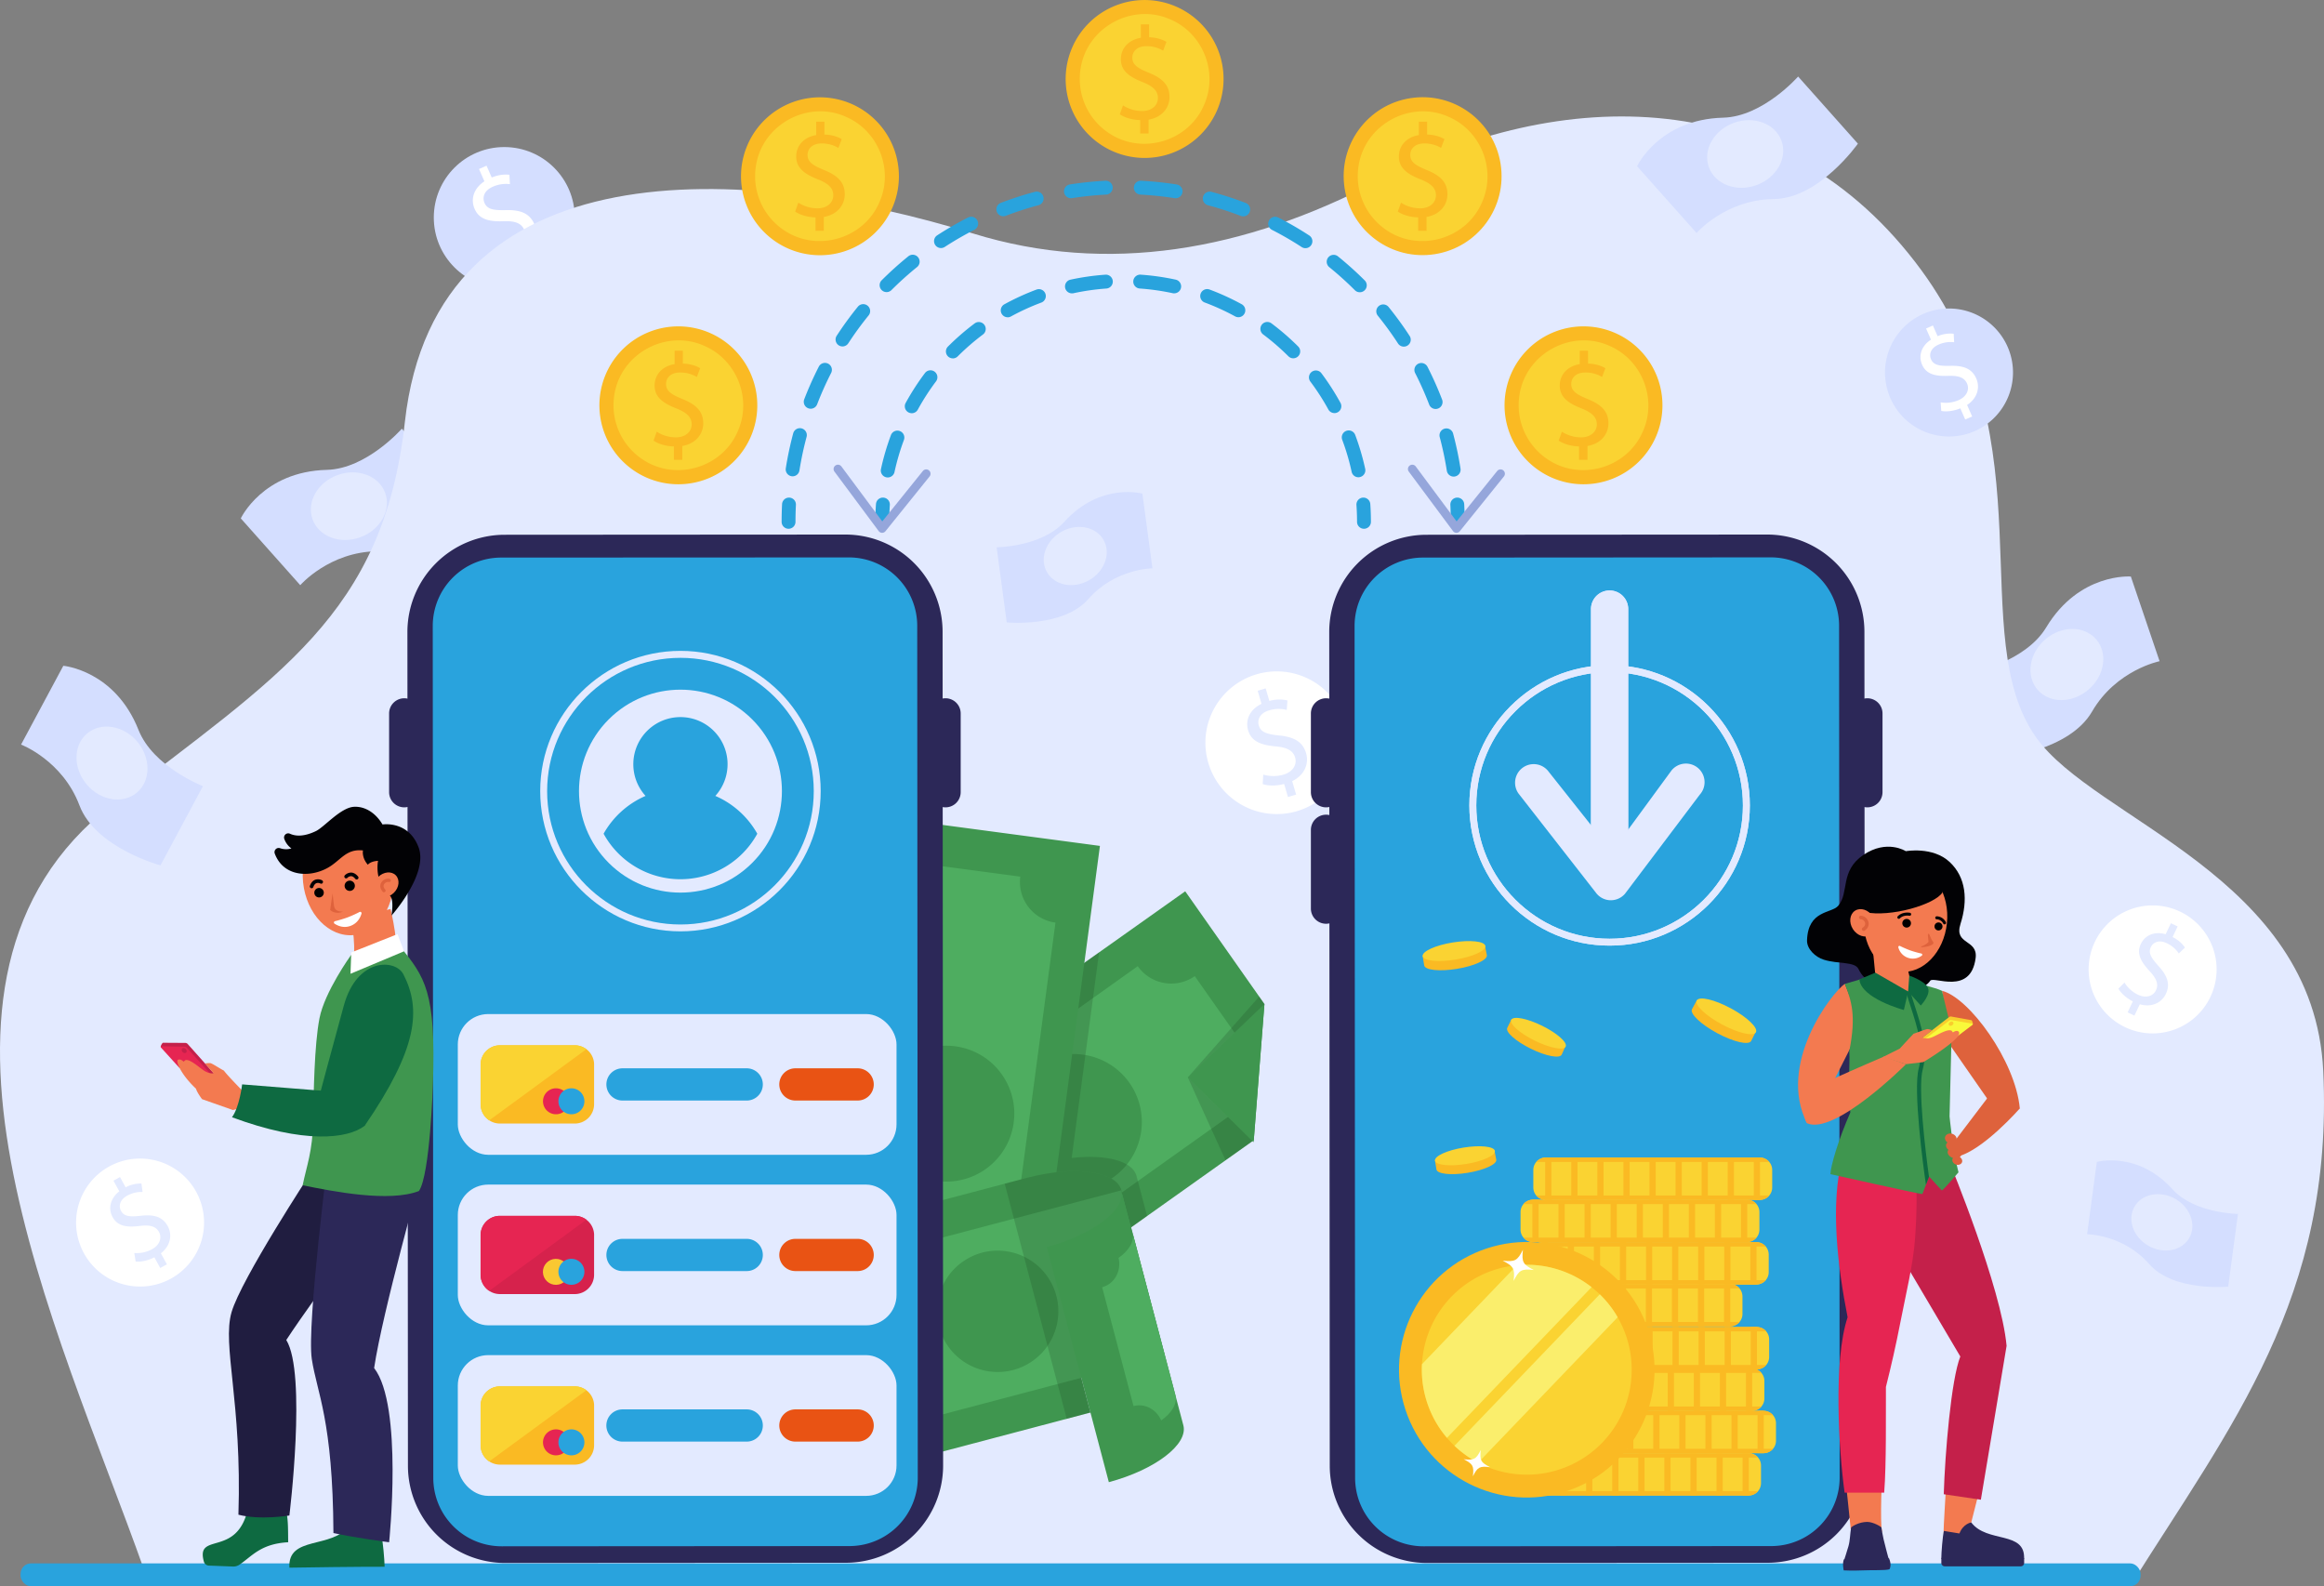 <svg xmlns="http://www.w3.org/2000/svg" viewBox="0 0 2684.6 1832.25"><rect x="0" y="0" width="2684.6" height="1832.25" fill="#808080" stroke="none"/><defs><style>.cls-1{isolation:isolate;}.cls-2{fill:#d4deff;}.cls-3{fill:#fff;}.cls-4{fill:#e3eaff;}.cls-5{fill:#29a3dd;}.cls-6{fill:#3f964f;}.cls-7{fill:#4ead60;}.cls-8{fill:#193f1e;opacity:0.2;mix-blend-mode:color-burn;}.cls-9{fill:#2c2858;}.cls-10{fill:#0e6a41;}.cls-11{fill:#201d40;}.cls-12{fill:#c4204a;}.cls-13{fill:#e62552;}.cls-14{fill:#f37a50;}.cls-15{fill:#de623c;}.cls-16{fill:#020205;}.cls-17{fill:#faba23;}.cls-18{fill:#fad332;}.cls-19{fill:#95a6db;}.cls-20{fill:#faee6c;}.cls-21{fill:#e95314;}.cls-22{fill:#f9cd2d;}.cls-23{fill:#f9f93a;}.cls-24{fill:#d6224c;}.cls-25{fill:#fac832;}</style></defs><g class="cls-1"><g id="Слой_1" data-name="Слой 1"><circle class="cls-2" cx="582.52" cy="251.28" r="81.41"/><path class="cls-3" d="M659.67,369.2,653.41,355c-8.21,3.45-17.75,4.64-24.22,3.29l-.77-10.9a41,41,0,0,0,22.89-2.87c10-4.39,14.19-13.13,10.66-21.14-3.4-7.72-11-10.09-23.24-9.72-16.81.69-28.51-1.88-33.89-14.1-5.14-11.66-.75-24.17,11.25-32l-6.25-14.19,8.71-3.84,6,13.63c8.56-3.43,15.31-3.72,20.44-3.12l.57,10.82a37.08,37.08,0,0,0-19.81,3c-10.82,4.76-12,13-9.57,18.64,3.21,7.31,10,8.67,24.48,8.35,17.07-.48,27.59,3.61,33.1,16.12,4.89,11.1,1.74,24.9-11.68,33.66l6.44,14.62Z" transform="translate(-56.52 -58.14)"/><path class="cls-2" d="M403.36,734.08l-68.68-77.14s25.26-54.15,99.43-56.07c46-1.19,86.59-47.54,86.59-47.54l69,77.55s-44.68,63.55-97.26,64C436.88,695.41,403.36,734.08,403.36,734.08Z" transform="translate(-56.52 -58.14)"/><path class="cls-4" d="M501.51,627.6c7.2,19.87-5.75,42.79-28.93,51.19s-47.82-.89-55-20.76,5.75-42.79,28.93-51.19S494.3,607.73,501.51,627.6Z" transform="translate(-56.52 -58.14)"/><path class="cls-2" d="M2551.19,821.89,2518,724.09s-59.56-4.74-97.83,58.82c-23.72,39.41-84.07,51.86-84.07,51.86l33.39,98.32s77.32-7.5,103.68-53C2501,832,2551.19,821.89,2551.19,821.89Z" transform="translate(-56.52 -58.14)"/><path class="cls-4" d="M2410.15,854.72c13.73,16.07,40,16.11,58.8.09s22.81-42,9.08-58.09-40.05-16.11-58.8-.1S2396.42,838.65,2410.15,854.72Z" transform="translate(-56.52 -58.14)"/><path class="cls-4" d="M2517.15,1890.39c116-185.06,235.56-333.1,223.07-595.43-10.71-224.81-264.49-289.74-331.87-385.39-82.46-117.08,14.27-339-132-538.84-160.23-218.84-416.92-214-628.05-103.49C1494.09,348,1335.8,375.76,1180.8,327.91,918.84,247,559.89,224.42,524.21,545.58,499.39,768.91,377.9,838.2,185.2,988.07c-259.93,202.17-62.12,601.85,38.08,884.32Z" transform="translate(-56.52 -58.14)"/><rect class="cls-5" x="23.77" y="1805.84" width="2448.92" height="26.41" rx="12.06"/><path class="cls-3" d="M1610.43,892.77A82.41,82.41,0,1,1,1508.1,837,82.42,82.42,0,0,1,1610.43,892.77Z" transform="translate(-56.52 -58.14)"/><path class="cls-4" d="M1544.32,978.74l-4.43-15.06c-8.69,2.4-18.43,2.35-24.74.16l.63-11a41.41,41.41,0,0,0,23.36.09c10.59-3.12,15.94-11.34,13.44-19.84-2.41-8.2-9.72-11.55-22.07-12.78-17-1.48-28.37-5.58-32.19-18.55-3.65-12.37,2.38-24.36,15.44-30.63L1509.33,856l9.24-2.72,4.26,14.46c9-2.34,15.85-1.75,20.92-.49l-.83,10.94a37.54,37.54,0,0,0-20.28.46c-11.48,3.38-13.78,11.51-12,17.48,2.28,7.75,8.94,10,23.49,11.55,17.2,1.74,27.24,7.21,31.15,20.48,3.46,11.78-1.49,25.23-16.1,32.28l4.57,15.51Z" transform="translate(-56.52 -58.14)"/><polygon class="cls-6" points="1369.13 1029.53 1269.63 1100.06 956.77 1321.85 924.37 1344.81 949.03 1379.9 1085.84 1574.57 1325.08 1404.63 1446.87 1318.12 1448.31 1317.11 1460.64 1159.75 1369.13 1029.53"/><path class="cls-7" d="M1498.67,1273.8l-62-88.14a47.27,47.27,0,0,1-65.85-11.49l-290,206.54a47.27,47.27,0,0,1-11.49,65.86l61.94,88.14a47.28,47.28,0,0,1,65.86,11.49l290-206.54A47.27,47.27,0,0,1,1498.67,1273.8Z" transform="translate(-56.52 -58.14)"/><path class="cls-6" d="M1361.26,1309a78.47,78.47,0,1,0-19.08,109.33A78.47,78.47,0,0,0,1361.26,1309Z" transform="translate(-56.52 -58.14)"/><polygon class="cls-6" points="1460.64 1159.75 1372.07 1244.45 1446.87 1318.12 1448.13 1319.36 1448.31 1317.11 1460.64 1159.75"/><polygon class="cls-8" points="1415.63 1340.08 1372.07 1244.45 1446.87 1318.12 1415.63 1340.08"/><polygon class="cls-8" points="1460.64 1159.75 1372.07 1244.45 1454.57 1151.12 1460.64 1159.75"/><path class="cls-8" d="M1326.15,1158.2,1013.29,1380l-7.74,58,136.81,194.67,239.24-169.94-12.22-46.28c-4.62-17.49-35.62-25.22-74.88-20.79Z" transform="translate(-56.52 -58.14)"/><rect class="cls-6" x="816.79" y="1201.34" width="655.75" height="280.82" transform="translate(-393.07 2240.96) rotate(-82.41)"/><path class="cls-7" d="M1235.13,1070.73l-106.78-14.23a47.28,47.28,0,0,1-53.1,40.61l-61.67,462.55a47.28,47.28,0,0,1,40.62,53.11L1161,1627a47.28,47.28,0,0,1,53.1-40.62l61.66-462.54A47.28,47.28,0,0,1,1235.13,1070.73Z" transform="translate(-56.52 -58.14)"/><circle class="cls-6" cx="1149.78" cy="1344.57" r="78.48" transform="translate(-453.14 2145.8) rotate(-78.53)"/><path class="cls-6" d="M1244.51,1418.21,977.05,1488.8l71.66,271.52,267.46-70.59-50.43-191.08c53.43-14.31,91.91-43.65,86.08-65.74s-53.78-28.62-107.31-14.7Z" transform="translate(-56.52 -58.14)"/><rect class="cls-7" x="1127.54" y="1412.75" width="197.58" height="310.94" transform="translate(-33.55 3096) rotate(-104.78)"/><circle class="cls-6" cx="1209.02" cy="1572.79" r="70.1" transform="translate(-717.39 852.15) rotate(-32.94)"/><path class="cls-8" d="M1244.51,1418.21l-27.4,7.22L1288.77,1697l124.1-32.75-61-231.3c-5.83-22.1-53.78-28.62-107.31-14.7Z" transform="translate(-56.52 -58.14)"/><path class="cls-6" d="M1351.82,1432.91c5.83,22.09-32.65,51.43-86.08,65.74l71.66,271.53h0c53.43-14.31,91.91-43.64,86.07-65.74Z" transform="translate(-56.52 -58.14)"/><path class="cls-7" d="M1364.75,1481.91c2.58,9.77-4,20.7-16.09,29.19,3.58,15.08-4.76,30.13-18.91,33.87l-.07,0,36.24,137.28.07,0c13-3.43,26.43,3.87,31.89,16.6,12.26-8.51,19-19.54,16.37-29.39Z" transform="translate(-56.52 -58.14)"/><path class="cls-9" d="M1033.68,1863.26l-393.49.25a112.36,112.36,0,0,1-112.44-112.3l-.61-962.91a112.37,112.37,0,0,1,112.3-112.45l393.48-.25a112.37,112.37,0,0,1,112.45,112.31l.61,962.9A112.37,112.37,0,0,1,1033.68,1863.26Z" transform="translate(-56.52 -58.14)"/><path class="cls-5" d="M1037.73,1844l-401.62.26a79,79,0,0,1-79.07-79l-.62-984a79,79,0,0,1,79-79.07L1037,702a79,79,0,0,1,79.07,79l.62,984A79,79,0,0,1,1037.73,1844Z" transform="translate(-56.52 -58.14)"/><path class="cls-9" d="M523.5,990.69h0A17.54,17.54,0,0,1,506,973.15v-90.9a17.54,17.54,0,0,1,17.54-17.54h0A17.53,17.53,0,0,1,541,882.25v90.9A17.53,17.53,0,0,1,523.5,990.69Z" transform="translate(-56.52 -58.14)"/><path class="cls-9" d="M1148.74,990.69h0a17.54,17.54,0,0,1-17.54-17.54v-90.9a17.54,17.54,0,0,1,17.54-17.54h0a17.53,17.53,0,0,1,17.53,17.54v90.9A17.53,17.53,0,0,1,1148.74,990.69Z" transform="translate(-56.52 -58.14)"/><path class="cls-9" d="M2098.53,1863.26l-393.48.25a112.38,112.38,0,0,1-112.45-112.3L1592,788.3A112.37,112.37,0,0,1,1704.3,675.85l393.48-.25a112.38,112.38,0,0,1,112.45,112.31l.61,962.9A112.37,112.37,0,0,1,2098.53,1863.26Z" transform="translate(-56.52 -58.14)"/><path class="cls-5" d="M2102.59,1844l-401.62.26a79,79,0,0,1-79.07-79l-.62-984a79,79,0,0,1,79-79.07l401.62-.25a79,79,0,0,1,79.07,79l.62,984A79,79,0,0,1,2102.59,1844Z" transform="translate(-56.52 -58.14)"/><path class="cls-9" d="M1588.35,990.69h0a17.53,17.53,0,0,1-17.53-17.54v-90.9a17.53,17.53,0,0,1,17.53-17.54h0a17.54,17.54,0,0,1,17.54,17.54v90.9A17.54,17.54,0,0,1,1588.35,990.69Z" transform="translate(-56.52 -58.14)"/><path class="cls-9" d="M2213.6,990.69h0a17.54,17.54,0,0,1-17.54-17.54v-90.9a17.54,17.54,0,0,1,17.54-17.54h0a17.53,17.53,0,0,1,17.53,17.54v90.9A17.53,17.53,0,0,1,2213.6,990.69Z" transform="translate(-56.52 -58.14)"/><path class="cls-9" d="M1588.35,1125.16h0a17.53,17.53,0,0,1-17.53-17.53v-90.91a17.53,17.53,0,0,1,17.53-17.53h0a17.53,17.53,0,0,1,17.54,17.53v90.91A17.53,17.53,0,0,1,1588.35,1125.16Z" transform="translate(-56.52 -58.14)"/><path class="cls-10" d="M342.67,1802.06c-13.22,55.52-60.48,25-50.59,60.07a6.27,6.27,0,0,0,5.87,4.42l27.75,1.07a12.55,12.55,0,0,0,7.53-2.18c14.64-10,24.57-24.14,56.19-25.86-.24-13.49.37-32.77-4.09-39.66Z" transform="translate(-56.52 -58.14)"/><path class="cls-11" d="M415.8,1412.48S335.1,1535.56,324,1573.85s12.16,103.16,7.94,233.91c25.23,6.54,58.86.92,58.86.92s20.24-164-3.57-202.72c35.68-54.44,125.28-173.28,125.28-173.28Z" transform="translate(-56.52 -58.14)"/><path class="cls-10" d="M460.55,1820c-20.53,28-71.79,11.42-69.73,48.94,77.69-1.24,110-1.07,110-1.07-.18-8.62-1.92-29.07-3.79-37.06Z" transform="translate(-56.52 -58.14)"/><path class="cls-9" d="M436.48,1387.6s-25.73,200.81-19.79,240.24,24.34,70.29,25,201.1c25.45,5.61,64.34,10.64,64.34,10.64s16.4-157.77-17.33-201.21c9.56-64.38,55.12-226.3,55.12-226.3Z" transform="translate(-56.52 -58.14)"/><path class="cls-12" d="M304.65,1299.19,273.27,1264a3.63,3.63,0,0,0-2.67-1.21l-25.83-.16c-.74,0-3,4.07-2.52,4.62l22.13,19.66a.73.73,0,0,0,.38.24l37.95,14.08C303.52,1301.49,305.22,1299.83,304.65,1299.19Z" transform="translate(-56.52 -58.14)"/><path class="cls-13" d="M302.25,1301.55l-29.89-33.17a3.67,3.67,0,0,0-2.67-1.21l-26.63-.48a.84.84,0,0,0-.64,1.4l21.05,23.21a.88.88,0,0,0,.38.24l37.53,11.38A.84.84,0,0,0,302.25,1301.55Z" transform="translate(-56.52 -58.14)"/><path class="cls-14" d="M361.31,1331.8l-21.62-10.59s-21.32-21.58-24.49-26.4c-4.74-2.4-13.71-8.45-15.73-8.68a33.1,33.1,0,0,0-6.15.4l10,11.38s-4.76.94-10.82-2.91-16.78-14.18-22-12.18l-1.87,1.65s-3.31-3.54-6.43-2.23,3.09,16.9,20.71,33.41c1.17,4.4,7,12.13,7,12.13l35.64,12.52Z" transform="translate(-56.52 -58.14)"/><path class="cls-12" d="M267.49,1273.39c1.27,1.26,3.09,1.5,4.07.52s.75-2.8-.52-4.07-3.09-1.5-4.07-.52S266.23,1272.12,267.49,1273.39Z" transform="translate(-56.52 -58.14)"/><path class="cls-14" d="M462,1172.86c-6.41,8.31,43.82,17.35,50.56.07s-4.83-64.79-4.83-64.79l-45.81,9.72S470.31,1162,462,1172.86Z" transform="translate(-56.52 -58.14)"/><ellipse class="cls-14" cx="465.44" cy="1074.84" rx="52.55" ry="66.9" transform="matrix(0.99, -0.1, 0.1, 0.99, -166.15, -3.7)"/><path d="M430.23,1091.14a5.47,5.47,0,1,1-3.3-7A5.46,5.46,0,0,1,430.23,1091.14Z" transform="translate(-56.52 -58.14)"/><path d="M466.1,1083.31a5.92,5.92,0,1,1-3.57-7.58A5.92,5.92,0,0,1,466.1,1083.31Z" transform="translate(-56.52 -58.14)"/><path class="cls-15" d="M440.68,1090c-1.16,8.61-2.77,19.21-2.77,19.21s5.66,6,15,1.84c-4.69.16-9.8-.74-10.58-6.73S440.68,1090,440.68,1090Z" transform="translate(-56.52 -58.14)"/><path class="cls-16" d="M428.63,1078.65a2.11,2.11,0,0,1-2.08,0,6.09,6.09,0,0,0-4.48-.38c-1.5.57-2.71,2-3.58,4.39a2.1,2.1,0,1,1-3.93-1.46c1.32-3.55,3.36-5.86,6.07-6.87a10.31,10.31,0,0,1,7.92.63,2.11,2.11,0,0,1,.84,2.85A2.07,2.07,0,0,1,428.63,1078.65Z" transform="translate(-56.52 -58.14)"/><path class="cls-16" d="M455.92,1072.67a2.09,2.09,0,0,0,2-.64,6.11,6.11,0,0,1,4.1-1.83c1.61,0,3.24,1,4.83,3a2.1,2.1,0,1,0,3.23-2.68c-2.41-2.91-5.1-4.43-8-4.49a10.35,10.35,0,0,0-7.27,3.21,2.1,2.1,0,0,0,1.13,3.46Z" transform="translate(-56.52 -58.14)"/><path class="cls-16" d="M507,1092.7c-19-15.92-13.76-40.24-13.76-40.24-9.22.6-11.8,4.54-11.8,4.54-7.42-8.51-5.61-16.53-5.61-16.53-20-2.17-25.84,12-41.09,20.3-20.89,11.42-50.88,9.94-60.82-16.64a4.83,4.83,0,0,1,6.11-6.25,21.31,21.31,0,0,0,13.13.28,22.74,22.74,0,0,1-8.31-11.26,4.81,4.81,0,0,1,6.71-5.69c5.69,2.61,15.29,3.94,29.88-3.08,9.71-4.66,28.7-27.35,44.15-28.08,12.62-.6,24.82,7,32.8,20.43,0,0,30.12-4.86,41.74,26.6,11.43,30.9-31.39,78.64-31.39,78.64S512,1097.59,507,1092.7Z" transform="translate(-56.52 -58.14)"/><path class="cls-3" d="M443,1125.11a1.61,1.61,0,0,1,.48-2.92,136.56,136.56,0,0,0,14.54-4.37,134.13,134.13,0,0,0,13.82-6.26,1.61,1.61,0,0,1,2.28,1.88c-1.2,4.19-4.36,11-12.46,14.09S446.67,1127.48,443,1125.11Z" transform="translate(-56.52 -58.14)"/><path class="cls-14" d="M493.44,1071.05c-6.19,6.1-7.16,15.15-2.16,20.21s14.05,4.22,20.24-1.88,7.15-15.16,2.16-20.22S499.62,1065,493.44,1071.05Z" transform="translate(-56.52 -58.14)"/><path class="cls-15" d="M499.45,1088.66a2,2,0,0,1-.74-.48c-3-3.17-3.73-7-1.89-10.38a9.15,9.15,0,0,1,9.56-4.59,1.9,1.9,0,1,1-.76,3.72,5.41,5.41,0,0,0-5.47,2.71c-1,1.85-.56,3.95,1.31,5.92a1.9,1.9,0,0,1-2,3.1Z" transform="translate(-56.52 -58.14)"/><path class="cls-6" d="M406.13,1427.22c35.83,7.31,100.25,19.93,134.32,6.65,12.89-18.51,16.16-123.18,16.16-123.18,3.72-107.74-9.2-123.73-38.33-159.83-12.23,5.62-42.84,10.41-56.29,10.52,0,0-30.49,42.33-36.44,73.06-6,31.17-6.71,86.59-7.27,118.33C417.66,1388,410.69,1405,406.13,1427.22Z" transform="translate(-56.52 -58.14)"/><path class="cls-10" d="M522.52,1183.57c21,40.8,16.21,86-44.72,174.93-42.68-3.73-51.05-39.3-51.05-39.3s11.73-44.16,27-99.71S513.35,1165.72,522.52,1183.57Z" transform="translate(-56.52 -58.14)"/><path class="cls-10" d="M336.21,1310.69l91.38,7.29s39.18-7.15,50.21,40.52c-19.62,15.27-70.25,21-153.29-9.84C333.3,1336.7,336.21,1310.69,336.21,1310.69Z" transform="translate(-56.52 -58.14)"/><polygon class="cls-3" points="405.75 1100.21 404.88 1124.79 466.7 1098.87 459.21 1078.99 405.75 1100.21"/><path class="cls-17" d="M923.67,562.89a91.2,91.2,0,1,1-47-120.13A91.2,91.2,0,0,1,923.67,562.89Z" transform="translate(-56.52 -58.14)"/><path class="cls-18" d="M908.75,556.35c-18,42.27-71.77,58-109.85,32.51a75.08,75.08,0,0,1-32.83-74c7.08-48.56,60.33-77,104.1-57.21C907.43,473.63,925.6,518.58,908.75,556.35Z" transform="translate(-56.52 -58.14)"/><path class="cls-17" d="M835,589.29l0-15.51c-8.91-.13-18.13-2.86-23.51-6.69l3.65-10.3a40.88,40.88,0,0,0,22.13,6.54c10.9,0,18.25-6.34,18.23-15.09,0-8.45-6-13.65-17.4-18.23-15.68-6.09-25.37-13.13-25.41-26.49,0-12.74,9-22.44,23.11-24.78l0-15.51,9.52,0,0,14.89c9.21.28,15.52,2.72,20,5.32l-3.81,10.14a37.23,37.23,0,0,0-19.36-5.17c-11.83,0-16.26,7.11-16.24,13.25,0,8,5.71,12,19.09,17.45,15.83,6.41,23.83,14.37,23.87,28,0,12.12-8.38,23.51-24.18,26.16l0,16Z" transform="translate(-56.52 -58.14)"/><path class="cls-17" d="M1087.26,298.32a91.2,91.2,0,1,1-47-120.12A91.2,91.2,0,0,1,1087.26,298.32Z" transform="translate(-56.52 -58.14)"/><path class="cls-18" d="M1072.34,291.79c-18,42.26-71.77,58-109.84,32.5a75,75,0,0,1-32.83-74c7.08-48.57,60.32-77,104.1-57.21C1071,209.06,1089.2,254,1072.34,291.79Z" transform="translate(-56.52 -58.14)"/><path class="cls-17" d="M998.59,324.72l0-15.51c-8.91-.12-18.13-2.86-23.51-6.69l3.66-10.29a40.93,40.93,0,0,0,22.12,6.54c10.91,0,18.26-6.35,18.23-15.1,0-8.45-6-13.65-17.4-18.22-15.68-6.1-25.37-13.14-25.41-26.49,0-12.75,9-22.45,23.12-24.79l-.05-15.51,9.52,0,0,14.89c9.21.28,15.51,2.72,20,5.32L1025,229a37.12,37.12,0,0,0-19.36-5.16c-11.82,0-16.26,7.1-16.24,13.25,0,8,5.72,12,19.09,17.45,15.83,6.4,23.84,14.36,23.88,28,0,12.13-8.38,23.51-24.19,26.17l0,16Z" transform="translate(-56.52 -58.14)"/><circle class="cls-17" cx="1699.88" cy="261.74" r="91.2" transform="translate(-76.55 207.59) rotate(-8.89)"/><path class="cls-18" d="M1768.5,291.79c-18,42.26-71.78,58-109.85,32.5a75.07,75.07,0,0,1-32.83-74c7.08-48.57,60.33-77,104.1-57.21C1767.18,209.06,1785.35,254,1768.5,291.79Z" transform="translate(-56.52 -58.14)"/><path class="cls-17" d="M1694.75,324.72l0-15.51c-8.9-.12-18.12-2.86-23.51-6.69l3.66-10.29a41,41,0,0,0,22.13,6.54c10.9,0,18.25-6.35,18.23-15.1,0-8.45-6-13.65-17.41-18.22-15.67-6.1-25.37-13.14-25.4-26.49,0-12.75,9-22.45,23.11-24.79l0-15.51,9.52,0,0,14.89c9.21.28,15.51,2.72,20,5.32L1721.19,229a37.12,37.12,0,0,0-19.36-5.16c-11.82,0-16.25,7.1-16.24,13.25,0,8,5.72,12,19.09,17.45,15.84,6.4,23.84,14.36,23.88,28,0,12.13-8.38,23.51-24.19,26.17l.05,16Z" transform="translate(-56.52 -58.14)"/><path class="cls-17" d="M1969.27,562.89a91.2,91.2,0,1,1-47-120.13A91.2,91.2,0,0,1,1969.27,562.89Z" transform="translate(-56.52 -58.14)"/><path class="cls-18" d="M1954.35,556.35c-18,42.27-71.77,58-109.84,32.51a75.06,75.06,0,0,1-32.83-74c7.08-48.56,60.32-77,104.1-57.21C1953,473.63,1971.21,518.58,1954.35,556.35Z" transform="translate(-56.52 -58.14)"/><path class="cls-17" d="M1880.6,589.29l0-15.51c-8.91-.13-18.13-2.86-23.51-6.69l3.66-10.3a40.85,40.85,0,0,0,22.12,6.54c10.91,0,18.26-6.34,18.23-15.09,0-8.45-6-13.65-17.4-18.23-15.68-6.09-25.37-13.13-25.41-26.49,0-12.74,9-22.44,23.12-24.78l0-15.51,9.52,0,.05,14.89c9.21.28,15.51,2.72,20,5.32l-3.81,10.14a37.2,37.2,0,0,0-19.36-5.17c-11.82,0-16.25,7.11-16.24,13.25,0,8,5.72,12,19.09,17.45,15.83,6.41,23.84,14.37,23.88,28,0,12.12-8.38,23.51-24.19,26.16l0,16Z" transform="translate(-56.52 -58.14)"/><path class="cls-17" d="M1462.28,185.94a91.2,91.2,0,1,1-47-120.12A91.19,91.19,0,0,1,1462.28,185.94Z" transform="translate(-56.52 -58.14)"/><path class="cls-18" d="M1447.36,179.41c-18,42.26-71.77,58.05-109.84,32.51a75.07,75.07,0,0,1-32.83-74c7.08-48.57,60.32-77,104.1-57.21C1446,96.69,1464.22,141.64,1447.36,179.41Z" transform="translate(-56.52 -58.14)"/><path class="cls-17" d="M1373.61,212.35l0-15.51c-8.91-.13-18.13-2.87-23.51-6.69l3.66-10.3a40.85,40.85,0,0,0,22.12,6.54c10.9,0,18.26-6.34,18.23-15.1,0-8.44-6-13.64-17.4-18.22-15.68-6.1-25.37-13.13-25.41-26.49,0-12.74,9-22.44,23.12-24.78l-.05-15.51,9.52,0,.05,14.9c9.21.28,15.51,2.72,20,5.31l-3.81,10.15a37,37,0,0,0-19.36-5.17c-11.82,0-16.26,7.11-16.24,13.25,0,8,5.72,12,19.09,17.45,15.83,6.41,23.84,14.37,23.88,28,0,12.13-8.38,23.52-24.19,26.17l0,16Z" transform="translate(-56.52 -58.14)"/><path class="cls-5" d="M1740.41,668.91a8,8,0,0,1-8-8c0-6.51-.16-13.1-.49-19.58a8,8,0,1,1,16-.82c.35,6.75.52,13.62.52,20.4A8,8,0,0,1,1740.41,668.91Z" transform="translate(-56.52 -58.14)"/><path class="cls-5" d="M1735.73,608.65a8,8,0,0,1-7.89-6.76,379.28,379.28,0,0,0-8.18-38.77,8,8,0,1,1,15.46-4.12,391.66,391.66,0,0,1,8.53,40.42,8,8,0,0,1-6.67,9.14A8.76,8.76,0,0,1,1735.73,608.65Zm-763.58-.33a7.61,7.61,0,0,1-1.25-.1,8,8,0,0,1-6.66-9.15,393.68,393.68,0,0,1,8.56-40.41,8,8,0,1,1,15.46,4.14A378.11,378.11,0,0,0,980,601.56,8,8,0,0,1,972.15,608.32Zm742.76-77.77a8,8,0,0,1-7.47-5.14,377.38,377.38,0,0,0-16.12-36.2,8,8,0,1,1,14.25-7.27,391.49,391.49,0,0,1,16.81,37.75,8,8,0,0,1-4.6,10.33A8.08,8.08,0,0,1,1714.91,530.55ZM993,530.25a8,8,0,0,1-7.46-10.87,395.39,395.39,0,0,1,16.82-37.7,8,8,0,1,1,14.25,7.28,378,378,0,0,0-16.14,36.16A8,8,0,0,1,993,530.25Zm685.17-71.72a8,8,0,0,1-6.72-3.64,380.18,380.18,0,0,0-23.31-32.06,8,8,0,0,1,12.44-10.07,396.77,396.77,0,0,1,24.29,33.41,8,8,0,0,1-6.7,12.36Zm-648.42-.22a8,8,0,0,1-6.7-12.37,396.53,396.53,0,0,1,24.31-33.38,8,8,0,1,1,12.42,10.08,382.07,382.07,0,0,0-23.32,32A8,8,0,0,1,1029.78,458.31Zm597.53-62.59a8,8,0,0,1-5.66-2.35,383.44,383.44,0,0,0-29.43-26.54,8,8,0,1,1,10.08-12.42A399.58,399.58,0,0,1,1633,382.06a8,8,0,0,1-5.66,13.66Zm-546.62-.17a8,8,0,0,1-5.66-13.66,397.81,397.81,0,0,1,30.7-27.64,8,8,0,1,1,10.07,12.43,381.4,381.4,0,0,0-29.45,26.52A8,8,0,0,1,1080.69,395.55Zm483.86-50.74a8,8,0,0,1-4.36-1.3,377.13,377.13,0,0,0-34.28-19.85,8,8,0,0,1,7.28-14.25,395.56,395.56,0,0,1,35.73,20.69,8,8,0,0,1-4.37,14.71Zm-421-.15a8,8,0,0,1-4.37-14.71,397.41,397.41,0,0,1,35.77-20.67,8,8,0,0,1,7.27,14.25,379.06,379.06,0,0,0-34.32,19.84A8,8,0,0,1,1143.5,344.66Zm349.12-36.61a8,8,0,0,1-2.87-.53,378.09,378.09,0,0,0-37.68-12.26,8,8,0,1,1,4.14-15.45,392.88,392.88,0,0,1,39.28,12.77,8,8,0,0,1-2.87,15.47Zm-277.11-.11a8,8,0,0,1-2.87-15.48A395.84,395.84,0,0,1,1252,279.72a8,8,0,0,1,4.13,15.46,377.56,377.56,0,0,0-37.71,12.22A8,8,0,0,1,1215.51,307.94Zm199.06-20.8a9,9,0,0,1-1.26-.09,381,381,0,0,0-39.41-4.12,8,8,0,0,1,.83-16,399.36,399.36,0,0,1,41.07,4.29,8,8,0,0,1-1.23,15.9Zm-121-.05a8,8,0,0,1-1.22-15.9,399.31,399.31,0,0,1,41.07-4.26,8,8,0,0,1,.82,16,384.24,384.24,0,0,0-39.42,4.08A7.53,7.53,0,0,1,1293.59,287.09Z" transform="translate(-56.52 -58.14)"/><path class="cls-5" d="M967.42,668.91a8,8,0,0,1-8-8c0-6.78.17-13.64.52-20.4a8,8,0,0,1,16,.82c-.33,6.48-.5,13.07-.5,19.58A8,8,0,0,1,967.42,668.91Z" transform="translate(-56.52 -58.14)"/><path class="cls-5" d="M1075.71,668.91a8,8,0,0,1-8-8c0-6.84.24-13.75.72-20.55a8,8,0,0,1,16,1.13c-.45,6.42-.68,13-.68,19.42A8,8,0,0,1,1075.71,668.91Z" transform="translate(-56.52 -58.14)"/><path class="cls-5" d="M1082,609.64a8.26,8.26,0,0,1-1.7-.18,8,8,0,0,1-6.12-9.51,285.76,285.76,0,0,1,11.5-39.2,8,8,0,0,1,15,5.6,270.29,270.29,0,0,0-10.86,37A8,8,0,0,1,1082,609.64Zm543.7-.21a8,8,0,0,1-7.81-6.3,267,267,0,0,0-10.88-37,8,8,0,1,1,15-5.61,284.93,284.93,0,0,1,11.53,39.16,8,8,0,0,1-6.12,9.52A8.28,8.28,0,0,1,1625.74,609.43Zm-516-74a8,8,0,0,1-7-11.84,287.34,287.34,0,0,1,22.12-34.32,8,8,0,1,1,12.79,9.6,271.94,271.94,0,0,0-20.87,32.4A8,8,0,0,1,1109.73,535.47Zm488.29-.14a8,8,0,0,1-7-4.15,270.06,270.06,0,0,0-20.88-32.37,8,8,0,0,1,12.79-9.61A287,287,0,0,1,1605,523.49a8,8,0,0,1-7,11.84Zm-440.78-63.19a8,8,0,0,1-5.65-13.66,289.12,289.12,0,0,1,30.83-26.73,8,8,0,0,1,9.6,12.81,271.84,271.84,0,0,0-29.12,25.24A8,8,0,0,1,1157.24,472.14Zm393.26-.09a8,8,0,0,1-5.65-2.34,273.09,273.09,0,0,0-29.14-25.23,8,8,0,0,1,9.59-12.81,288.11,288.11,0,0,1,30.85,26.72,8,8,0,0,1-5.65,13.66Zm-329.92-47.37a8,8,0,0,1-3.85-15,285.4,285.4,0,0,1,37.11-17,8,8,0,0,1,5.59,15,271,271,0,0,0-35,16A7.91,7.91,0,0,1,1220.58,424.68Zm266.54-.07a7.91,7.91,0,0,1-3.83-1,269.5,269.5,0,0,0-35.06-16,8,8,0,0,1,5.59-15,285.78,285.78,0,0,1,37.14,17,8,8,0,0,1-3.84,15ZM1294.7,397A8,8,0,0,1,1293,381.2a286.9,286.9,0,0,1,40.4-5.77,8,8,0,1,1,1.13,16,269.68,269.68,0,0,0-38.14,5.45A8.26,8.26,0,0,1,1294.7,397Zm118.23,0a7.62,7.62,0,0,1-1.7-.18,271.08,271.08,0,0,0-38.14-5.42,8,8,0,1,1,1.12-16,286.84,286.84,0,0,1,40.4,5.74,8,8,0,0,1-1.68,15.82Z" transform="translate(-56.52 -58.14)"/><path class="cls-5" d="M1632.12,668.91a8,8,0,0,1-8-8c0-6.47-.23-13-.68-19.42a8,8,0,0,1,16-1.13c.48,6.79.72,13.71.72,20.55A8,8,0,0,1,1632.12,668.91Z" transform="translate(-56.52 -58.14)"/><path class="cls-19" d="M1739,673.59h-.1a5,5,0,0,1-3.91-2l-51.06-68.67a5,5,0,0,1,8-6l47.21,63.5,47-58.37a5,5,0,0,1,7.78,6.27l-51.07,63.39A5,5,0,0,1,1739,673.59Z" transform="translate(-56.52 -58.14)"/><path class="cls-19" d="M1075.55,673.59h-.1a5,5,0,0,1-3.91-2l-51.06-68.67a5,5,0,0,1,8-6l47.21,63.5,47-58.37a5,5,0,0,1,7.78,6.27l-51.06,63.39A5,5,0,0,1,1075.55,673.59Z" transform="translate(-56.52 -58.14)"/><path class="cls-18" d="M2090.77,1751v20.26a14.34,14.34,0,0,1-14.33,14.33H1829.17a14.34,14.34,0,0,1-14.34-14.33V1751a14.35,14.35,0,0,1,14.34-14.34h247.27a14.34,14.34,0,0,1,14.33,14.34Z" transform="translate(-56.52 -58.14)"/><rect class="cls-17" x="1772.02" y="1678.54" width="7.18" height="48.93"/><rect class="cls-17" x="1802.14" y="1678.54" width="7.18" height="48.93"/><rect class="cls-17" x="1832.26" y="1678.54" width="7.18" height="48.93"/><rect class="cls-17" x="1862.38" y="1678.54" width="7.18" height="48.93"/><rect class="cls-17" x="1892.5" y="1678.54" width="7.18" height="48.93"/><rect class="cls-17" x="1922.61" y="1678.54" width="7.18" height="48.93"/><rect class="cls-17" x="1952.73" y="1678.54" width="7.18" height="48.93"/><rect class="cls-17" x="1982.85" y="1678.54" width="7.18" height="48.93"/><rect class="cls-17" x="2012.97" y="1678.54" width="7.18" height="48.93"/><path class="cls-17" d="M2087.39,1741.77H1818.22a14.31,14.31,0,0,1,11-5.09h247.27A14.34,14.34,0,0,1,2087.39,1741.77Z" transform="translate(-56.52 -58.14)"/><path class="cls-17" d="M2087.39,1780.53H1818.22a14.3,14.3,0,0,0,11,5.08h247.27A14.33,14.33,0,0,0,2087.39,1780.53Z" transform="translate(-56.52 -58.14)"/><path class="cls-18" d="M2108.07,1702.09v20.26a14.34,14.34,0,0,1-14.34,14.33H1846.46a14.34,14.34,0,0,1-14.33-14.33v-20.26a14.32,14.32,0,0,1,14.33-14.33h247.27a14.34,14.34,0,0,1,14.34,14.33Z" transform="translate(-56.52 -58.14)"/><rect class="cls-17" x="1789.31" y="1629.62" width="7.18" height="48.92"/><rect class="cls-17" x="1819.43" y="1629.62" width="7.18" height="48.92"/><rect class="cls-17" x="1849.55" y="1629.62" width="7.18" height="48.92"/><rect class="cls-17" x="1879.67" y="1629.62" width="7.18" height="48.92"/><rect class="cls-17" x="1909.79" y="1629.62" width="7.18" height="48.92"/><rect class="cls-17" x="1939.91" y="1629.62" width="7.18" height="48.92"/><rect class="cls-17" x="1970.03" y="1629.62" width="7.18" height="48.92"/><rect class="cls-17" x="2000.15" y="1629.62" width="7.18" height="48.92"/><rect class="cls-17" x="2030.27" y="1629.62" width="7.18" height="48.92"/><path class="cls-17" d="M2104.68,1692.84H1835.51a14.32,14.32,0,0,1,11-5.08h247.27A14.3,14.3,0,0,1,2104.68,1692.84Z" transform="translate(-56.52 -58.14)"/><path class="cls-17" d="M2104.68,1731.6H1835.51a14.32,14.32,0,0,0,11,5.08h247.27A14.3,14.3,0,0,0,2104.68,1731.6Z" transform="translate(-56.52 -58.14)"/><path class="cls-18" d="M2094.66,1653.25v20.26a14.34,14.34,0,0,1-14.34,14.33H1833.05a14.34,14.34,0,0,1-14.33-14.33v-20.26a14.34,14.34,0,0,1,14.33-14.34h247.27a14.35,14.35,0,0,1,14.34,14.34Z" transform="translate(-56.52 -58.14)"/><rect class="cls-17" x="1775.9" y="1580.77" width="7.18" height="48.92"/><rect class="cls-17" x="1806.02" y="1580.77" width="7.18" height="48.92"/><rect class="cls-17" x="1836.14" y="1580.77" width="7.18" height="48.92"/><rect class="cls-17" x="1866.26" y="1580.77" width="7.18" height="48.92"/><rect class="cls-17" x="1896.38" y="1580.77" width="7.18" height="48.92"/><rect class="cls-17" x="1926.5" y="1580.77" width="7.18" height="48.92"/><rect class="cls-17" x="1956.62" y="1580.77" width="7.18" height="48.92"/><rect class="cls-17" x="1986.74" y="1580.77" width="7.18" height="48.92"/><rect class="cls-17" x="2016.86" y="1580.77" width="7.18" height="48.92"/><path class="cls-17" d="M2091.27,1644H1822.1a14.32,14.32,0,0,1,11-5.09h247.27A14.31,14.31,0,0,1,2091.27,1644Z" transform="translate(-56.52 -58.14)"/><path class="cls-17" d="M2091.27,1682.76H1822.1a14.32,14.32,0,0,0,11,5.08h247.27A14.3,14.3,0,0,0,2091.27,1682.76Z" transform="translate(-56.52 -58.14)"/><path class="cls-18" d="M2100.18,1605.3v20.25a14.34,14.34,0,0,1-14.34,14.34H1838.57a14.34,14.34,0,0,1-14.33-14.34V1605.3a14.32,14.32,0,0,1,14.33-14.34h247.27a14.34,14.34,0,0,1,14.34,14.34Z" transform="translate(-56.52 -58.14)"/><rect class="cls-17" x="1781.42" y="1532.82" width="7.18" height="48.92"/><rect class="cls-17" x="1811.54" y="1532.82" width="7.18" height="48.92"/><rect class="cls-17" x="1841.66" y="1532.82" width="7.18" height="48.92"/><rect class="cls-17" x="1871.78" y="1532.82" width="7.18" height="48.92"/><rect class="cls-17" x="1901.9" y="1532.82" width="7.18" height="48.92"/><rect class="cls-17" x="1932.02" y="1532.82" width="7.18" height="48.92"/><rect class="cls-17" x="1962.14" y="1532.82" width="7.18" height="48.92"/><rect class="cls-17" x="1992.26" y="1532.82" width="7.18" height="48.92"/><rect class="cls-17" x="2022.38" y="1532.82" width="7.18" height="48.92"/><path class="cls-17" d="M2096.79,1596H1827.62a14.3,14.3,0,0,1,11-5.08h247.27A14.3,14.3,0,0,1,2096.79,1596Z" transform="translate(-56.52 -58.14)"/><path class="cls-17" d="M2096.79,1634.81H1827.62a14.33,14.33,0,0,0,11,5.08h247.27A14.33,14.33,0,0,0,2096.79,1634.81Z" transform="translate(-56.52 -58.14)"/><path class="cls-18" d="M2069.35,1555.63v20.26a14.34,14.34,0,0,1-14.33,14.34H1807.75a14.34,14.34,0,0,1-14.34-14.34v-20.26a14.34,14.34,0,0,1,14.34-14.33H2055a14.32,14.32,0,0,1,14.33,14.33Z" transform="translate(-56.52 -58.14)"/><rect class="cls-17" x="1750.6" y="1483.16" width="7.18" height="48.93"/><rect class="cls-17" x="1780.72" y="1483.16" width="7.18" height="48.93"/><rect class="cls-17" x="1810.84" y="1483.16" width="7.18" height="48.93"/><rect class="cls-17" x="1840.96" y="1483.16" width="7.18" height="48.93"/><rect class="cls-17" x="1871.07" y="1483.16" width="7.18" height="48.93"/><rect class="cls-17" x="1901.19" y="1483.16" width="7.18" height="48.93"/><rect class="cls-17" x="1931.31" y="1483.16" width="7.18" height="48.93"/><rect class="cls-17" x="1961.43" y="1483.16" width="7.18" height="48.93"/><rect class="cls-17" x="1991.55" y="1483.16" width="7.18" height="48.93"/><path class="cls-17" d="M2066,1546.38H1796.8a14.3,14.3,0,0,1,11-5.08H2055A14.33,14.33,0,0,1,2066,1546.38Z" transform="translate(-56.52 -58.14)"/><path class="cls-17" d="M2066,1585.14H1796.8a14.3,14.3,0,0,0,11,5.08H2055A14.33,14.33,0,0,0,2066,1585.14Z" transform="translate(-56.52 -58.14)"/><path class="cls-18" d="M2099.68,1507.28v20.26a14.34,14.34,0,0,1-14.33,14.33H1838.08a14.34,14.34,0,0,1-14.34-14.33v-20.26a14.34,14.34,0,0,1,14.34-14.34h247.27a14.32,14.32,0,0,1,14.33,14.34Z" transform="translate(-56.52 -58.14)"/><rect class="cls-17" x="1780.93" y="1434.8" width="7.18" height="48.92"/><rect class="cls-17" x="1811.05" y="1434.8" width="7.18" height="48.92"/><rect class="cls-17" x="1841.17" y="1434.8" width="7.18" height="48.92"/><rect class="cls-17" x="1871.29" y="1434.8" width="7.18" height="48.92"/><rect class="cls-17" x="1901.41" y="1434.8" width="7.18" height="48.92"/><rect class="cls-17" x="1931.53" y="1434.8" width="7.18" height="48.92"/><rect class="cls-17" x="1961.65" y="1434.8" width="7.18" height="48.92"/><rect class="cls-17" x="1991.76" y="1434.8" width="7.18" height="48.92"/><rect class="cls-17" x="2021.88" y="1434.8" width="7.18" height="48.92"/><path class="cls-17" d="M2096.3,1498H1827.13a14.33,14.33,0,0,1,10.95-5.08h247.27A14.33,14.33,0,0,1,2096.3,1498Z" transform="translate(-56.52 -58.14)"/><path class="cls-17" d="M2096.3,1536.79H1827.13a14.3,14.3,0,0,0,10.95,5.08h247.27A14.3,14.3,0,0,0,2096.3,1536.79Z" transform="translate(-56.52 -58.14)"/><path class="cls-18" d="M2088.93,1458.2v20.26a14.34,14.34,0,0,1-14.34,14.34H1827.32a14.34,14.34,0,0,1-14.33-14.34V1458.2a14.32,14.32,0,0,1,14.33-14.33h247.27a14.34,14.34,0,0,1,14.34,14.33Z" transform="translate(-56.52 -58.14)"/><rect class="cls-17" x="1770.17" y="1385.73" width="7.18" height="48.93"/><rect class="cls-17" x="1800.29" y="1385.73" width="7.18" height="48.93"/><rect class="cls-17" x="1830.41" y="1385.73" width="7.18" height="48.93"/><rect class="cls-17" x="1860.53" y="1385.73" width="7.18" height="48.93"/><rect class="cls-17" x="1890.65" y="1385.73" width="7.18" height="48.93"/><rect class="cls-17" x="1920.77" y="1385.73" width="7.18" height="48.93"/><rect class="cls-17" x="1950.89" y="1385.73" width="7.18" height="48.93"/><rect class="cls-17" x="1981.01" y="1385.73" width="7.18" height="48.93"/><rect class="cls-17" x="2011.13" y="1385.73" width="7.18" height="48.93"/><path class="cls-17" d="M2085.54,1449H1816.37a14.3,14.3,0,0,1,11-5.08h247.27A14.3,14.3,0,0,1,2085.54,1449Z" transform="translate(-56.52 -58.14)"/><path class="cls-17" d="M2085.54,1487.71H1816.37a14.31,14.31,0,0,0,11,5.09h247.27A14.31,14.31,0,0,0,2085.54,1487.71Z" transform="translate(-56.52 -58.14)"/><path class="cls-18" d="M2103.7,1409.55v20.26a14.34,14.34,0,0,1-14.33,14.33H1842.1a14.34,14.34,0,0,1-14.34-14.33v-20.26a14.34,14.34,0,0,1,14.34-14.34h247.27a14.32,14.32,0,0,1,14.33,14.34Z" transform="translate(-56.52 -58.14)"/><rect class="cls-17" x="1784.95" y="1337.07" width="7.18" height="48.93"/><rect class="cls-17" x="1815.07" y="1337.07" width="7.18" height="48.93"/><rect class="cls-17" x="1845.19" y="1337.07" width="7.18" height="48.93"/><rect class="cls-17" x="1875.31" y="1337.07" width="7.18" height="48.93"/><rect class="cls-17" x="1905.43" y="1337.07" width="7.18" height="48.93"/><rect class="cls-17" x="1935.55" y="1337.07" width="7.18" height="48.93"/><rect class="cls-17" x="1965.67" y="1337.07" width="7.18" height="48.93"/><rect class="cls-17" x="1995.78" y="1337.07" width="7.18" height="48.93"/><rect class="cls-17" x="2025.9" y="1337.07" width="7.18" height="48.93"/><path class="cls-17" d="M2100.32,1400.29H1831.15a14.3,14.3,0,0,1,10.95-5.08h247.27A14.32,14.32,0,0,1,2100.32,1400.29Z" transform="translate(-56.52 -58.14)"/><path class="cls-17" d="M2100.32,1439.06H1831.15a14.3,14.3,0,0,0,10.95,5.08h247.27A14.32,14.32,0,0,0,2100.32,1439.06Z" transform="translate(-56.52 -58.14)"/><circle class="cls-17" cx="1820.22" cy="1640.31" r="147.57" transform="translate(-478.66 594.42) rotate(-18.25)"/><path class="cls-18" d="M1935.57,1677.56a121.28,121.28,0,0,1-198.91,50.6A124,124,0,0,1,1728,1719a121.22,121.22,0,1,1,207.55-41.47Z" transform="translate(-56.52 -58.14)"/><path class="cls-20" d="M1895.06,1544.92,1728,1719a121.51,121.51,0,0,1-28.88-85.09l109.7-114.35a121.7,121.7,0,0,1,86.22,25.33Z" transform="translate(-56.52 -58.14)"/><path class="cls-20" d="M1925.18,1579.68,1764,1747.7a120.23,120.23,0,0,1-27.33-19.54l167.86-175A121.18,121.18,0,0,1,1925.18,1579.68Z" transform="translate(-56.52 -58.14)"/><path class="cls-3" d="M1828.35,1525.09c-14.32-1.5-16.94-.09-23.37,12.61,1.6-14.15.19-16.76-12.61-23.37,14.32,1.51,16.94.1,23.37-12.61C1814.24,1516.05,1815.65,1518.66,1828.35,1525.09Z" transform="translate(-56.52 -58.14)"/><path class="cls-3" d="M1777.67,1752.77c-12.09-1.27-14.29-.08-19.72,10.64,1.35-11.94.16-14.15-10.64-19.72,12.08,1.27,14.29.08,19.72-10.64C1765.76,1745.13,1767,1747.34,1777.67,1752.77Z" transform="translate(-56.52 -58.14)"/><path class="cls-4" d="M1915.87,1150.41c-89.31,0-162-72.66-162-162s72.66-162,162-162,162,72.66,162,162S2005.17,1150.41,1915.87,1150.41Zm0-315.93c-84.9,0-154,69.07-154,154s69.07,154,154,154,154-69.07,154-154S2000.76,834.48,1915.87,834.48Z" transform="translate(-56.52 -58.14)"/><path class="cls-4" d="M1915.87,1080.36a21.49,21.49,0,0,1-21.5-21.5V761.69a21.5,21.5,0,0,1,43,0v297.17A21.5,21.5,0,0,1,1915.87,1080.36Z" transform="translate(-56.52 -58.14)"/><path class="cls-4" d="M1915.87,1150.41c-89.31,0-162-72.66-162-162s72.66-162,162-162,162,72.66,162,162S2005.17,1150.41,1915.87,1150.41Zm0-315.93c-84.9,0-154,69.07-154,154s69.07,154,154,154,154-69.07,154-154S2000.76,834.48,1915.87,834.48Z" transform="translate(-56.52 -58.14)"/><path class="cls-4" d="M1915.87,1080.36a21.49,21.49,0,0,1-21.5-21.5V761.69a21.5,21.5,0,0,1,43,0v297.17A21.5,21.5,0,0,1,1915.87,1080.36Z" transform="translate(-56.52 -58.14)"/><path class="cls-4" d="M1917.34,1098l-.83,0a21.51,21.51,0,0,1-16.55-8.83l-89.28-114.4a21.5,21.5,0,0,1,34.76-25.31l73.25,92.38,68.64-93.69A21.5,21.5,0,1,1,2020,976.08l-86.33,114.4A21.52,21.52,0,0,1,1917.34,1098Z" transform="translate(-56.52 -58.14)"/><path class="cls-4" d="M842.55,1133.94c-89.31,0-162-72.66-162-162s72.66-162,162-162,162,72.66,162,162S931.85,1133.94,842.55,1133.94Zm0-315.93c-84.9,0-154,69.07-154,154s69.07,154,154,154,154-69.07,154-154S927.44,818,842.55,818Z" transform="translate(-56.52 -58.14)"/><circle class="cls-4" cx="842.55" cy="971.98" r="117.21" transform="translate(-497.03 822.31) rotate(-45)"/><path class="cls-5" d="M931.32,1021.17a101.26,101.26,0,0,1-177.55,0,102.12,102.12,0,0,1,48.48-43.68,54.44,54.44,0,1,1,80.59,0A102.12,102.12,0,0,1,931.32,1021.17Z" transform="translate(-56.52 -58.14)"/><path class="cls-17" d="M2084.82,1249.69l-68-36.55q-2.86,5.35-5.75,10.69h0c-2.77,5.17,10.27,17.58,29.14,27.73s36.42,14.19,39.2,9C2079.71,1260.11,2084.82,1249.69,2084.82,1249.69Z" transform="translate(-56.52 -58.14)"/><path class="cls-18" d="M2084.89,1250.47c-2.78,5.16-20.33,1.12-39.2-9s-31.91-22.56-29.13-27.72,20.32-1.13,39.19,9S2087.67,1245.3,2084.89,1250.47Z" transform="translate(-56.52 -58.14)"/><path class="cls-17" d="M1782.85,1387l-68.77,11.17q.87,5.4,1.75,10.81h0c.85,5.23,17,7,36.12,3.85s33.89-9.85,33-15.08C1784.92,1397.3,1782.85,1387,1782.85,1387Z" transform="translate(-56.52 -58.14)"/><path class="cls-18" d="M1783.33,1387.54c.85,5.23-13.94,12-33,15.08s-35.27,1.38-36.12-3.85,13.95-12,33-15.08S1782.48,1382.31,1783.33,1387.54Z" transform="translate(-56.52 -58.14)"/><path class="cls-17" d="M1865,1266.37l-62.51-30.78q-2.41,4.9-4.84,9.83h0c-2.34,4.75,9.84,15.53,27.19,24.08s33.33,11.63,35.67,6.88C1860.74,1275.94,1865,1266.37,1865,1266.37Z" transform="translate(-56.52 -58.14)"/><path class="cls-18" d="M1865.11,1267.07c-2.34,4.75-18.31,1.67-35.66-6.87s-29.54-19.34-27.19-24.09,18.3-1.67,35.66,6.88S1867.45,1262.32,1865.11,1267.07Z" transform="translate(-56.52 -58.14)"/><path class="cls-17" d="M1771.85,1150.24l-72,11.7q.92,5.65,1.84,11.32h0c.89,5.47,17.81,7.28,37.8,4s35.48-10.32,34.59-15.79C1774,1161,1771.85,1150.24,1771.85,1150.24Z" transform="translate(-56.52 -58.14)"/><path class="cls-18" d="M1772.35,1150.79c.89,5.47-14.6,12.54-34.59,15.78s-36.91,1.44-37.8-4,14.59-12.54,34.58-15.78S1771.46,1145.31,1772.35,1150.79Z" transform="translate(-56.52 -58.14)"/><rect class="cls-4" x="528.84" y="1171.32" width="506.8" height="162.58" rx="35.12"/><path class="cls-17" d="M742.79,1287.88v45.74a22.32,22.32,0,0,1-22.32,22.32H634a22.32,22.32,0,0,1-22.31-22.32v-45.74A22.31,22.31,0,0,1,634,1265.56h86.5a22.34,22.34,0,0,1,22.32,22.32Z" transform="translate(-56.52 -58.14)"/><path class="cls-5" d="M919.1,1329.36H775.57A18.61,18.61,0,0,1,757,1310.75h0a18.61,18.61,0,0,1,18.61-18.61H919.1a18.61,18.61,0,0,1,18.61,18.61h0A18.61,18.61,0,0,1,919.1,1329.36Z" transform="translate(-56.52 -58.14)"/><path class="cls-21" d="M1047.26,1329.36H975.33a18.61,18.61,0,0,1-18.6-18.61h0a18.61,18.61,0,0,1,18.6-18.61h71.93a18.61,18.61,0,0,1,18.6,18.61h0A18.61,18.61,0,0,1,1047.26,1329.36Z" transform="translate(-56.52 -58.14)"/><path class="cls-18" d="M733.88,1270.05l-112.21,82.19a22.29,22.29,0,0,1-10-18.62v-45.74A22.31,22.31,0,0,1,634,1265.56h86.5A22.17,22.17,0,0,1,733.88,1270.05Z" transform="translate(-56.52 -58.14)"/><path class="cls-13" d="M713.77,1330.22a15,15,0,1,1-15-15A15,15,0,0,1,713.77,1330.22Z" transform="translate(-56.52 -58.14)"/><path class="cls-5" d="M731.59,1330.22a15,15,0,1,1-15-15A15,15,0,0,1,731.59,1330.22Z" transform="translate(-56.52 -58.14)"/><path class="cls-16" d="M2321.19,1125.39c8.72-27.31,6.58-53.81-12.58-71.65-19.43-18.08-50.57-12.41-50.57-12.41h0s-21.79-14.2-49.1,4.39-16,43.46-29,58.69c-7.7,9-34.82,4.74-36,39.86-.33,10.13,9.71,19.41,19.39,22.42,17,5.29,35.84,1.84,40.09,10.83,14.63,30.93,70.83,31.88,82.83,13.47,3.72-5.7,46.81,17.43,52.44-26.19C2341.54,1142.71,2313.39,1149.8,2321.19,1125.39Z" transform="translate(-56.52 -58.14)"/><path class="cls-14" d="M2209.89,1114.65c-3.54,33.63,15,63.14,41.41,65.92s50.69-22.23,54.22-55.85-15-63.14-41.41-65.92S2213.43,1081,2209.89,1114.65Z" transform="translate(-56.52 -58.14)"/><path d="M2291.23,1128.82a4.62,4.62,0,1,0,4-5.14A4.61,4.61,0,0,0,2291.23,1128.82Z" transform="translate(-56.52 -58.14)"/><path d="M2254.05,1125.17a5,5,0,1,0,4.35-5.57A5,5,0,0,0,2254.05,1125.17Z" transform="translate(-56.52 -58.14)"/><path class="cls-16" d="M2250.22,1119.42a1.64,1.64,0,0,0,1-.51c4.17-4.26,10.9-3,11-3a1.74,1.74,0,0,0,.68-3.41c-.35-.07-8.63-1.67-14.13,4a1.74,1.74,0,0,0,0,2.46A1.71,1.71,0,0,0,2250.22,1119.42Z" transform="translate(-56.52 -58.14)"/><path class="cls-16" d="M2303,1125.87a1.58,1.58,0,0,0,.55-.16,1.74,1.74,0,0,0,.8-2.32,12.19,12.19,0,0,0-10.43-6.84,1.74,1.74,0,1,0,0,3.47,8.74,8.74,0,0,1,7.33,4.88A1.74,1.74,0,0,0,2303,1125.87Z" transform="translate(-56.52 -58.14)"/><path class="cls-15" d="M2285.09,1137.3c1.52,3.3,2.72,6.58,4.49,8.82a1.83,1.83,0,0,1-.25,2.5c-3,2.62-9.32,3.4-13.12,3.64a.49.49,0,0,1-.21-.94,23.89,23.89,0,0,0,7.57-4.35,2.18,2.18,0,0,0,.65-1.87c-.2-1.59-.59-4.82-.7-7.43A.82.82,0,0,1,2285.09,1137.3Z" transform="translate(-56.52 -58.14)"/><path class="cls-3" d="M2249.43,1152.5a1.38,1.38,0,0,1,1.94-1.65,118.38,118.38,0,0,0,12,5.17,116.11,116.11,0,0,0,12.6,3.53,1.38,1.38,0,0,1,.46,2.5,17.3,17.3,0,0,1-27-9.55Z" transform="translate(-56.52 -58.14)"/><path class="cls-16" d="M2210.26,1111.7c30.43,6.38,81.56-8.85,90.27-22.87.83-20.24-25.87-40-45.77-37.52S2206.07,1084.38,2210.26,1111.7Z" transform="translate(-56.52 -58.14)"/><path class="cls-15" d="M2299.85,1202.59c31.32,7.82,84.86,81,89.88,135.89-17.19,3.56-36.83-10.14-36.83-10.14l-42.55-61.21Z" transform="translate(-56.52 -58.14)"/><path class="cls-14" d="M2330.14,1830.49l16.78-66.08-41.63-5.73c-1.43,31.25-3.77,62-3.56,70.35Z" transform="translate(-56.52 -58.14)"/><path class="cls-14" d="M2230.81,1758.3h-43.46c1.43,10.41,7.13,66.81,7.13,66.81,3.67,8.34,36.06,6.43,36.06,1.75C2228.09,1816.7,2230.61,1759.6,2230.81,1758.3Z" transform="translate(-56.52 -58.14)"/><path class="cls-12" d="M2301.88,1784.12l42.86,6.33,29.72-177.74c-6.12-67.45-65.5-211-65.5-211L2242,1425.2l-1.63,63.29L2321,1625C2310.5,1651.35,2303.31,1736.67,2301.88,1784.12Z" transform="translate(-56.52 -58.14)"/><path class="cls-13" d="M2268.75,1406.52c-.61-4.17-.82-5.47-4.29-7.56l-64.27-18.23-15.31,15.11c-14.49,52.61-5.51,125.79,5.92,183.86-16.73,50.27-10.19,153.89-3.45,202.59h45.71c2.65-32.56,1.82-92.94,2-122.11h0c5.92-23.44,11.63-48.44,16.73-74.75,6.53-33.59,14.69-66.15,16.94-96.62C2270.79,1459.9,2271.4,1428.91,2268.75,1406.52Z" transform="translate(-56.52 -58.14)"/><path class="cls-14" d="M2187.67,1194.57c-15.11,9.92-78.8,92.78-43.7,161,1.62.9,29.73-46.73,29.73-46.73l33.18-65.69Z" transform="translate(-56.52 -58.14)"/><path class="cls-14" d="M2219.65,1151.47l39.9,22.66s3.54,16.15,5.31,21.4c3.65,10.81-10.33,15.54-22.14,8.81a80.52,80.52,0,0,1-19.46-15.75Z" transform="translate(-56.52 -58.14)"/><path class="cls-6" d="M2318.9,1412.26s-16.47,19.49-19.25,21l-14.75-16.11-.1.28-3.5,9.21-4.09,10.76c-3.42,0-106.25-23-106.25-23,.21-9.27,8.92-39.3,23-71.26-3.42-27.08-.14-55.22-1.21-70.83,8.31-41.87,2.38-57.94-5.11-77.67l26.09-7.7,47,16.56,3.49-11.32s29.45,7.06,35.64,10.48L2311,1249l-2.41,98.63S2312.26,1387.37,2318.9,1412.26Z" transform="translate(-56.52 -58.14)"/><path class="cls-10" d="M2222.83,1181.65l-18.4,7.81c1.94,22.1,51.38,35.3,51.38,35.3l4.91-21.33Z" transform="translate(-56.52 -58.14)"/><path class="cls-10" d="M2260.72,1203.43l14.56,16.18s12.59-13,8-21.07-21.24-13.47-21.24-13.47Z" transform="translate(-56.52 -58.14)"/><path class="cls-9" d="M2320,1829.42c4.36-11.43,13.66-12.7,13.66-12.7,18.09,24.13,62.51,9.32,61,42-67.55-.42-95.63,0-95.63,0,.09-7.5,1.43-25.29,3-32.26l3.52.63Z" transform="translate(-56.52 -58.14)"/><path class="cls-9" d="M2242.57,1799.64h95.66a0,0,0,0,1,0,0v5.67a3.94,3.94,0,0,1-3.94,3.94h-87.77a3.95,3.95,0,0,1-3.95-3.95v-5.66A0,0,0,0,1,2242.57,1799.64Z"/><path class="cls-10" d="M2284.8,1417.39l-3.5,9.21c-3.17-21.19-15-109.9-8.32-134.39,6.26-23-1.57-47.26-9.15-70.72-1.84-5.73-3.77-11.65-5.41-17.4l2.3-.66,2.3-.66c1.62,5.67,3.52,11.56,5.36,17.25,7.79,24.12,15.83,49.07,9.2,73.45C2271.83,1314.61,2280.65,1387.43,2284.8,1417.39Z" transform="translate(-56.52 -58.14)"/><path class="cls-9" d="M2238.28,1859s-5.42-20.23-5.9-22.83c-.55-3-2.14-9.94-2.46-13.52-.08-.89-9.4-6.58-16.51-6.57-9.63,0-18.4,5.6-18.58,6.65-1.14,6.75-1.17,14.69-3,21.26-1.37,4.89-5.09,16.29-5.09,16.29Z" transform="translate(-56.52 -58.14)"/><path class="cls-9" d="M2238.28,1857.42c-1.27,4-16.86-.62-28.24-.61-9.55,0-21.91,3.7-23.31,2.26-2.39,4.22-.43,13-.43,13s10,.52,21.9,0,25.74.25,30.94-1.29C2242.42,1865.25,2238.28,1857.42,2238.28,1857.42Z" transform="translate(-56.52 -58.14)"/><path class="cls-14" d="M2258.24,1287.44s-82.3,82.49-114.27,68.16c-10.54-14.25,11.84-42.85,32.81-52.43s55.93-24.59,55.93-24.59Z" transform="translate(-56.52 -58.14)"/><path class="cls-22" d="M2273.82,1259.41,2308,1233a3.39,3.39,0,0,1,2.61-.65l23.29,4.23c.67.11,2,4.17,1.49,4.58l-23.25,14a.76.76,0,0,1-.38.16l-36.56,6.27C2274.45,1261.67,2273.2,1259.89,2273.82,1259.41Z" transform="translate(-56.52 -58.14)"/><path class="cls-23" d="M2275.58,1261.94l32.52-24.82a3.41,3.41,0,0,1,2.62-.65l24.06,4.07a.77.77,0,0,1,.34,1.37l-22.88,17.34a.76.76,0,0,1-.38.16l-35.73,3.91A.77.77,0,0,1,2275.58,1261.94Z" transform="translate(-56.52 -58.14)"/><path class="cls-14" d="M2231.81,1279l19.22-9.62s12.18-13.26,16-17.22c4.87-1.42,14.34-5.5,16.27-5.36a26.4,26.4,0,0,1,5.19,1.28l-11.12,8.7s4.53,2.09,10.89-.45,18.21-10.34,22.78-7.55l1.45,1.87s4-3.1,6.42-1c7.46,6.65-40.63,35.31-40.63,35.31l-20,2.4Z" transform="translate(-56.52 -58.14)"/><path class="cls-22" d="M2311.64,1242.45c-1.35.92-3,.83-3.75-.22s-.2-2.65,1.16-3.57,3-.83,3.75.22S2313,1241.52,2311.64,1242.45Z" transform="translate(-56.52 -58.14)"/><path class="cls-15" d="M2389.73,1338.48s-42.66,48.79-72.36,55.68c-1.76-9.78-3.39-17.27-3.39-17.27l40.48-53.29Z" transform="translate(-56.52 -58.14)"/><path id="c" class="cls-15" d="M2312,1396.84a4.1,4.1,0,0,1,.61-1.13l-.21-.07c-4.22-1.4-6.82-5-5.81-8a4.18,4.18,0,0,1,.74-1.34c-2.23-1.73-3.36-4.17-2.64-6.33a4.49,4.49,0,0,1,1.57-2.13c-2.35-1.59-3.55-4.24-2.75-6.65,1-3,4.74-4.51,8.34-3.31s5.7,4.61,4.69,7.63a4.86,4.86,0,0,1-1.24,2c3.51,1.62,5.56,4.81,4.65,7.54a4,4,0,0,1-.75,1.34c2.24,1.74,3.36,4.18,2.64,6.34a4.41,4.41,0,0,1-1.41,2c2.15,1.31,3.28,3.65,2.57,5.77-.85,2.56-4,3.81-7,2.8S2311.13,1399.39,2312,1396.84Z" transform="translate(-56.52 -58.14)"/><path class="cls-14" d="M2219.86,1116.7c4.95,7.73,3.84,17.28-2.49,21.34s-15.47,1.07-20.42-6.66-3.83-17.28,2.49-21.33S2214.91,1109,2219.86,1116.7Z" transform="translate(-56.52 -58.14)"/><path class="cls-15" d="M2209.57,1133.45a2.06,2.06,0,0,0,.86-.32c3.86-2.56,5.49-6.4,4.37-10.25a9.68,9.68,0,0,0-8.78-7,2,2,0,0,0-.08,4,5.72,5.72,0,0,1,5,4.06c.63,2.15-.34,4.21-2.73,5.8a2,2,0,0,0,1.36,3.66Z" transform="translate(-56.52 -58.14)"/><path class="cls-3" d="M283.18,1434.83a73.92,73.92,0,1,1-100.32-29.39A73.93,73.93,0,0,1,283.18,1434.83Z" transform="translate(-56.52 -58.14)"/><path class="cls-4" d="M241.62,1522.78l-6.76-12.35c-7.16,3.76-15.7,5.57-21.65,4.85l-1.55-9.8a37.19,37.19,0,0,0,20.49-4.37c8.68-4.75,11.81-13,8-19.95-3.68-6.72-10.72-8.28-21.78-7-15.15,1.93-25.93.52-31.75-10.12-5.55-10.15-2.55-21.8,7.7-29.79l-6.76-12.36,7.59-4.14,6.49,11.86a37.13,37.13,0,0,1,18.24-4.41l1.35,9.74a33.73,33.73,0,0,0-17.68,4.27c-9.42,5.15-9.89,12.72-7.22,17.61,3.48,6.36,9.75,7.07,22.8,5.65,15.4-1.75,25.24,1.13,31.19,12,5.29,9.66,3.51,22.39-7.95,31.36l6.95,12.72Z" transform="translate(-56.52 -58.14)"/><path class="cls-3" d="M2609.9,1209.65a73.92,73.92,0,1,1-35-98.51A73.93,73.93,0,0,1,2609.9,1209.65Z" transform="translate(-56.52 -58.14)"/><path class="cls-4" d="M2514.28,1227.53l6-12.72c-7.24-3.59-13.72-9.46-16.63-14.7l7-7a37.13,37.13,0,0,0,15.55,14c8.94,4.26,17.44,2,20.85-5.2,3.29-6.93.42-13.54-7.1-21.75-10.44-11.15-15.62-20.71-10.4-31.66,5-10.45,16.17-14.85,28.65-11.23l6.05-12.71,7.8,3.71-5.81,12.21c7.44,3.85,11.64,8.32,14.27,12.2l-7.1,6.81a33.72,33.72,0,0,0-13.82-11.83c-9.7-4.61-16.1-.56-18.5,4.48-3.11,6.54,0,12,8.78,21.78,10.45,11.45,13.88,21.11,8.55,32.32-4.73,9.94-16.09,16-30.07,11.93l-6.23,13.09Z" transform="translate(-56.52 -58.14)"/><path class="cls-2" d="M2375.59,458.62a73.92,73.92,0,1,1-97.44-37.85A73.92,73.92,0,0,1,2375.59,458.62Z" transform="translate(-56.52 -58.14)"/><path class="cls-3" d="M2326.67,542.7,2321,529.81c-7.46,3.13-16.13,4.21-22,3l-.7-9.9a37.22,37.22,0,0,0,20.79-2.6c9.06-4,12.88-11.92,9.67-19.19-3.09-7-10-9.17-21.1-8.84-15.26.63-25.88-1.7-30.77-12.8-4.67-10.58-.68-21.94,10.22-29l-5.68-12.89,7.91-3.48,5.45,12.37a37.37,37.37,0,0,1,18.55-2.84l.52,9.83a33.74,33.74,0,0,0-18,2.74c-9.83,4.33-10.94,11.83-8.69,16.93,2.92,6.63,9.1,7.87,22.22,7.58,15.5-.43,25.06,3.28,30.06,14.63,4.44,10.08,1.58,22.61-10.61,30.57l5.85,13.27Z" transform="translate(-56.52 -58.14)"/><path class="cls-2" d="M80.86,918.19l48.8-91s59.53,5.09,86.85,74.07c16.94,42.76,74.43,64.95,74.43,64.95l-49.06,91.51s-75-20.08-93.58-69.29C128.7,936.36,80.86,918.19,80.86,918.19Z" transform="translate(-56.52 -58.14)"/><path class="cls-4" d="M214.61,973.71c-16.18,13.6-42.16,9.32-58-9.55s-15.62-45.21.56-58.8,42.16-9.33,58,9.55S230.79,960.11,214.61,973.71Z" transform="translate(-56.52 -58.14)"/><path class="cls-2" d="M2016.31,327.28l-68.69-77.14s25.26-54.15,99.44-56.07c46-1.19,86.58-47.54,86.58-47.54l69.05,77.55s-44.68,63.55-97.26,64C2049.82,288.61,2016.31,327.28,2016.31,327.28Z" transform="translate(-56.52 -58.14)"/><path class="cls-4" d="M2114.45,220.79c7.2,19.87-5.75,42.79-28.93,51.2s-47.82-.9-55-20.77,5.75-42.78,28.93-51.19S2107.24,200.92,2114.45,220.79Z" transform="translate(-56.52 -58.14)"/><path class="cls-2" d="M2467.48,1483.81l11.21-83.52s46.94-13.16,87.58,31.72c25.18,27.82,75.46,28.31,75.46,28.31l-11.27,84s-63.09,6.15-91.35-26.14C2509.23,1484,2467.48,1483.81,2467.48,1483.81Z" transform="translate(-56.52 -58.14)"/><path class="cls-4" d="M2585.56,1487.93c-8.46,15-29.53,19.19-47.06,9.32s-24.87-30.07-16.41-45.09,29.54-19.19,47.07-9.32S2594,1472.91,2585.56,1487.93Z" transform="translate(-56.52 -58.14)"/><path class="cls-2" d="M1387.77,714.6l-11.58-86.26s-48.48-13.59-90.44,32.76c-26,28.73-77.94,29.23-77.94,29.23l11.65,86.72s65.15,6.35,94.33-27C1344.65,714.79,1387.77,714.6,1387.77,714.6Z" transform="translate(-56.52 -58.14)"/><path class="cls-4" d="M1265.82,718.85c8.74,15.51,30.5,19.82,48.61,9.62s25.68-31.05,16.94-46.56-30.51-19.82-48.61-9.62S1257.08,703.33,1265.82,718.85Z" transform="translate(-56.52 -58.14)"/><rect class="cls-4" x="528.84" y="1368.3" width="506.8" height="162.58" rx="35.12"/><path class="cls-24" d="M742.79,1484.86v45.74a22.32,22.32,0,0,1-22.32,22.32H634a22.32,22.32,0,0,1-22.31-22.32v-45.74A22.31,22.31,0,0,1,634,1462.55h86.5a22.32,22.32,0,0,1,22.32,22.31Z" transform="translate(-56.52 -58.14)"/><path class="cls-5" d="M919.1,1526.34H775.57A18.61,18.61,0,0,1,757,1507.73h0a18.61,18.61,0,0,1,18.61-18.6H919.1a18.61,18.61,0,0,1,18.61,18.6h0A18.61,18.61,0,0,1,919.1,1526.34Z" transform="translate(-56.52 -58.14)"/><path class="cls-21" d="M1047.26,1526.34H975.33a18.61,18.61,0,0,1-18.6-18.61h0a18.6,18.6,0,0,1,18.6-18.6h71.93a18.6,18.6,0,0,1,18.6,18.6h0A18.61,18.61,0,0,1,1047.26,1526.34Z" transform="translate(-56.52 -58.14)"/><path class="cls-13" d="M733.88,1467l-112.21,82.19a22.29,22.29,0,0,1-10-18.62v-45.74A22.31,22.31,0,0,1,634,1462.55h86.5A22.16,22.16,0,0,1,733.88,1467Z" transform="translate(-56.52 -58.14)"/><circle class="cls-25" cx="698.76" cy="1527.2" r="15.01" transform="translate(-101.08 -36.96) rotate(-1.68)"/><path class="cls-5" d="M731.59,1527.2a15,15,0,1,1-15-15A15,15,0,0,1,731.59,1527.2Z" transform="translate(-56.52 -58.14)"/><rect class="cls-4" x="528.84" y="1565.29" width="506.8" height="162.58" rx="35.12"/><path class="cls-17" d="M742.79,1681.85v45.74a22.32,22.32,0,0,1-22.32,22.32H634a22.32,22.32,0,0,1-22.31-22.32v-45.74A22.31,22.31,0,0,1,634,1659.53h86.5a22.34,22.34,0,0,1,22.32,22.32Z" transform="translate(-56.52 -58.14)"/><path class="cls-5" d="M919.1,1723.32H775.57a18.61,18.61,0,0,1-18.61-18.6h0a18.61,18.61,0,0,1,18.61-18.61H919.1a18.61,18.61,0,0,1,18.61,18.61h0A18.61,18.61,0,0,1,919.1,1723.32Z" transform="translate(-56.52 -58.14)"/><path class="cls-21" d="M1047.26,1723.32H975.33a18.6,18.6,0,0,1-18.6-18.6h0a18.61,18.61,0,0,1,18.6-18.61h71.93a18.61,18.61,0,0,1,18.6,18.61h0A18.6,18.6,0,0,1,1047.26,1723.32Z" transform="translate(-56.52 -58.14)"/><path class="cls-18" d="M733.88,1664l-112.21,82.19a22.29,22.29,0,0,1-10-18.62v-45.74A22.31,22.31,0,0,1,634,1659.53h86.5A22.17,22.17,0,0,1,733.88,1664Z" transform="translate(-56.52 -58.14)"/><path class="cls-13" d="M713.77,1724.19a15,15,0,1,1-15-15A15,15,0,0,1,713.77,1724.19Z" transform="translate(-56.52 -58.14)"/><path class="cls-5" d="M731.59,1724.19a15,15,0,1,1-15-15A15,15,0,0,1,731.59,1724.19Z" transform="translate(-56.52 -58.14)"/></g></g></svg>